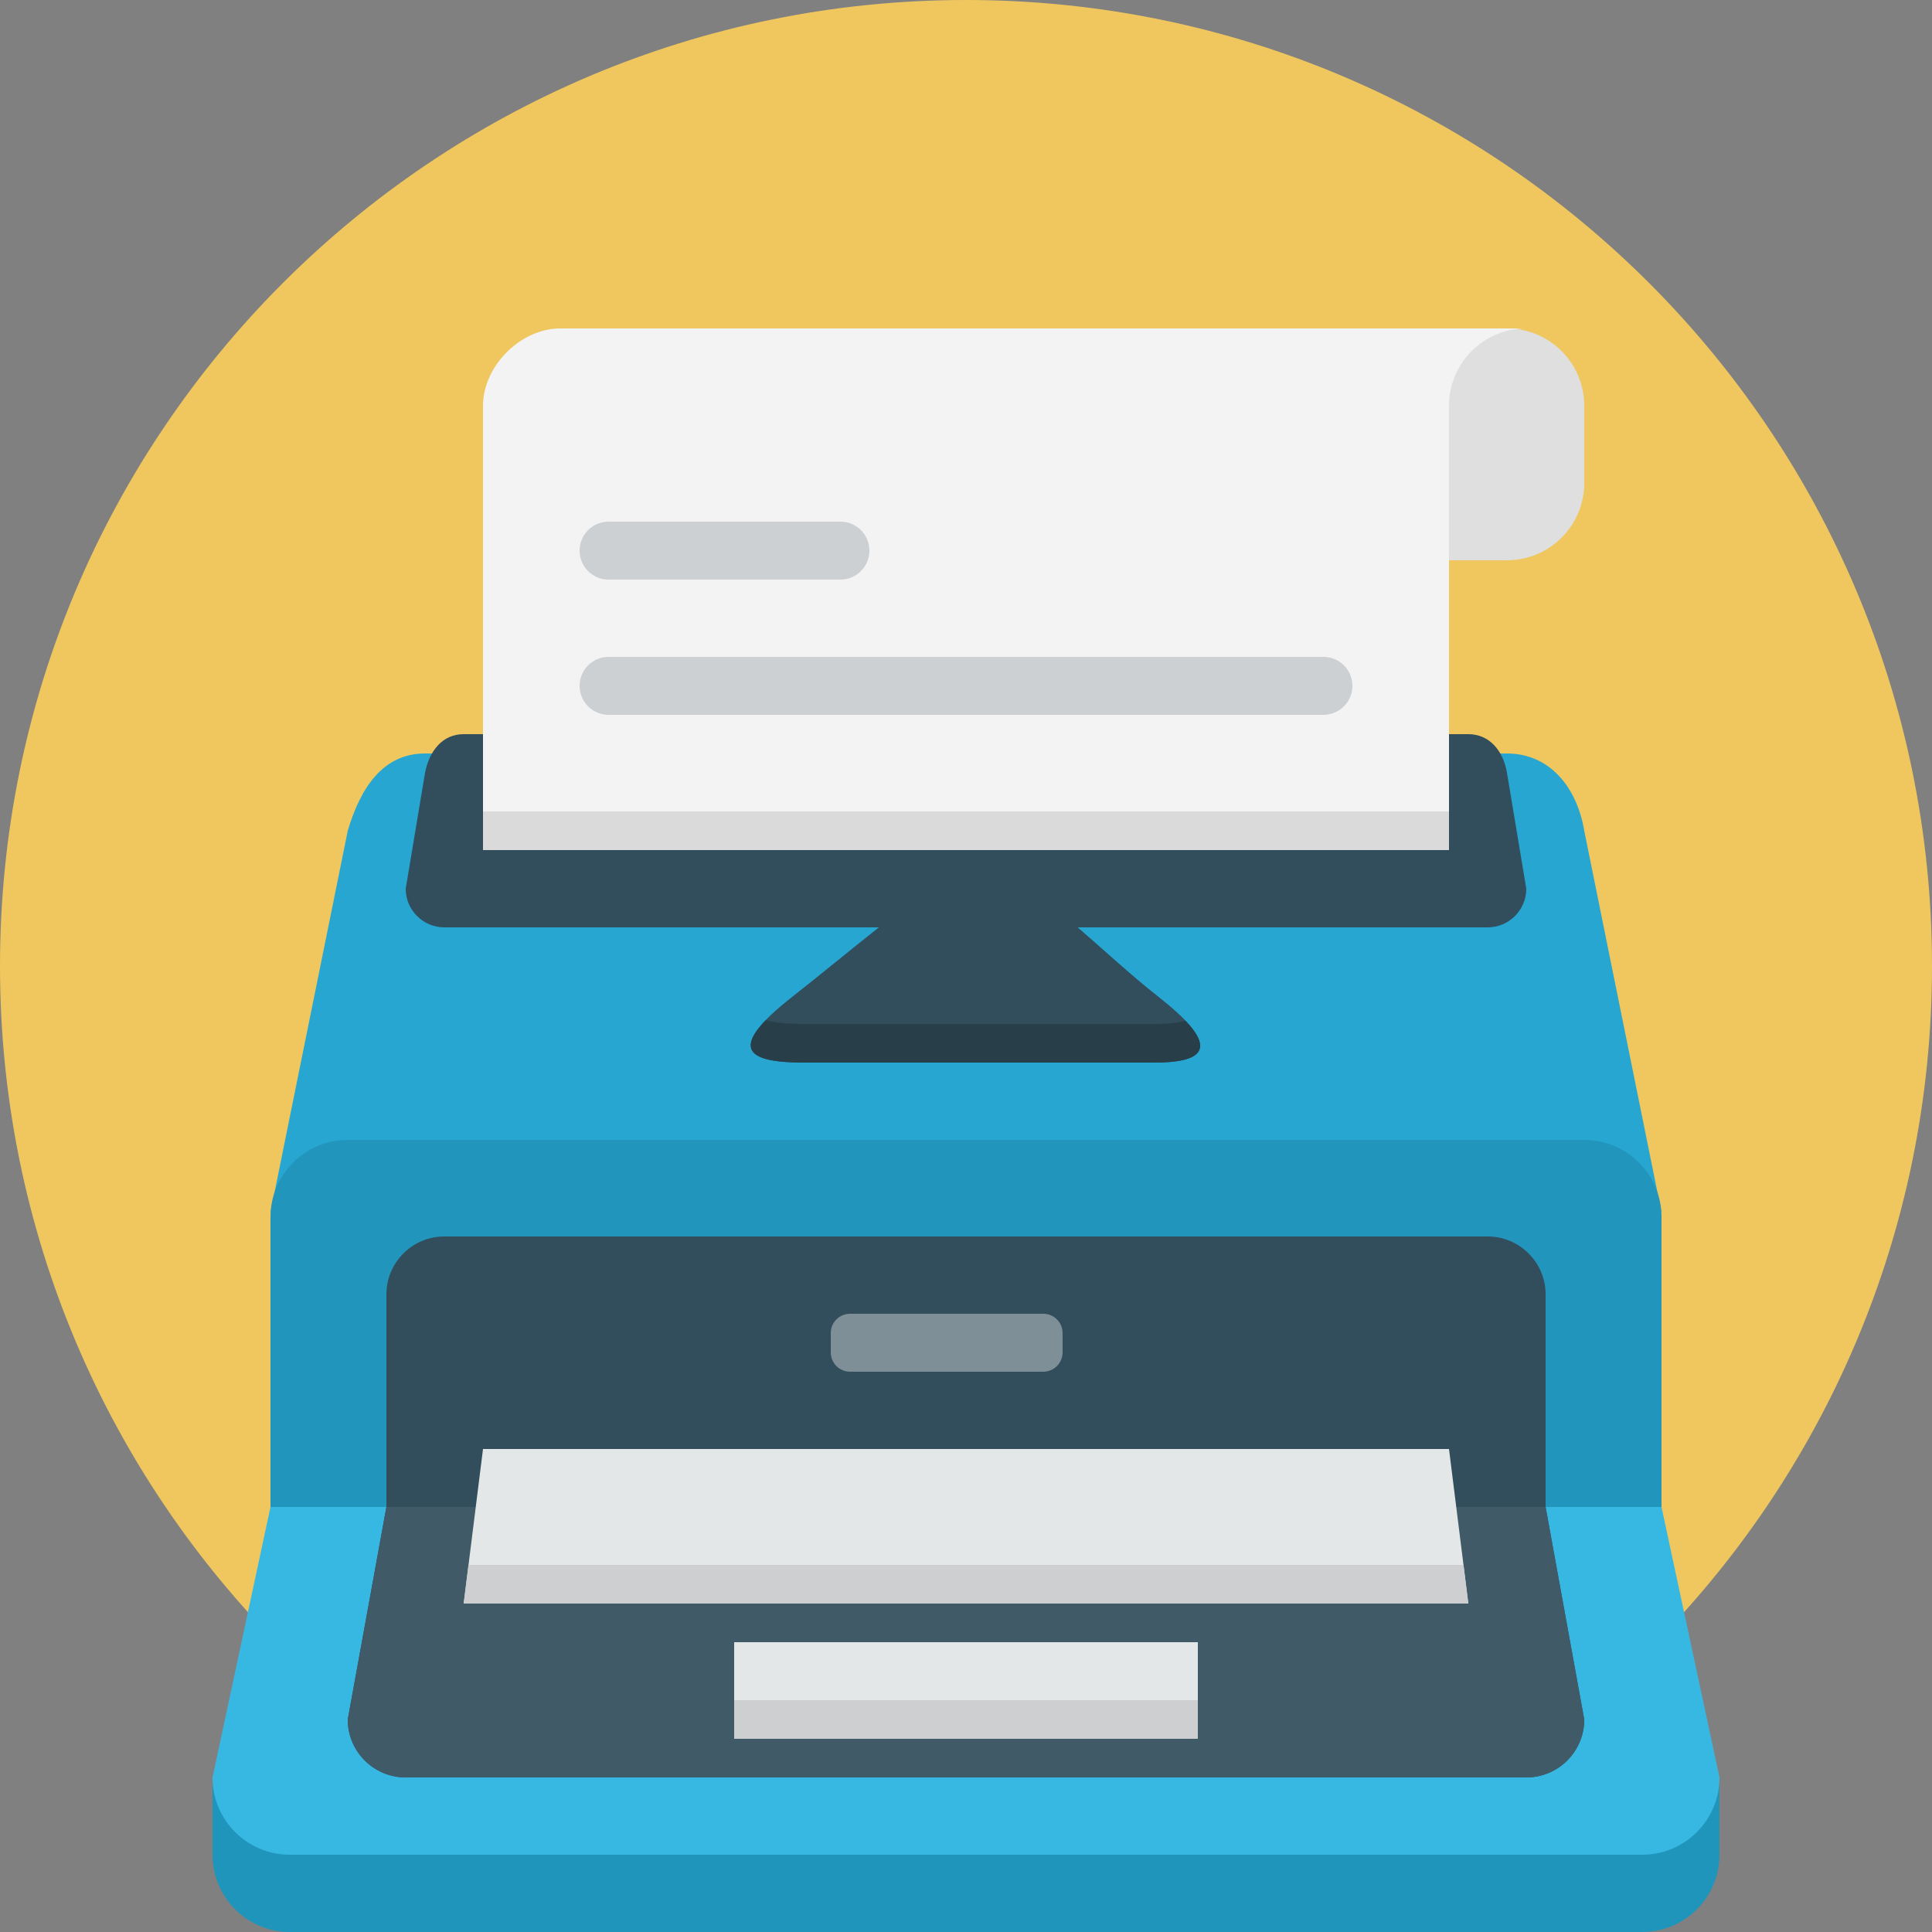 <svg xmlns="http://www.w3.org/2000/svg" width="100" height="100" viewBox="0 0 100 100"><rect x="0" y="0" width="100" height="100" fill="#808080" stroke="none"/><path fill="#EFC75E" d="M50 0c27.614 0 50 22.386 50 50s-22.386 50-50 50-50-22.386-50-50 22.386-50 50-50z"/><path fill="#26A6D1" d="M22 39h56c2.209 0 3.625 1.75 4 4l3.989 19.701h-71.978l3.989-19.701c.642-2.171 1.791-4 4-4z"/><path fill="#2095BC" d="M11 92.375h78v3.625c0 2.209-1.791 4-4 4h-70c-2.209 0-4-1.791-4-4v-3.625z"/><path fill="#37B8E3" d="M14 78h72l3 14c0 2.209-1.791 4-4 4h-70c-2.209 0-4-1.791-4-4l3-14z"/><path fill="#2295BC" d="M18 59h64c2.209 0 4 1.791 4 4v15h-72v-15c0-2.209 1.791-4 4-4z"/><path fill="#324D5B" d="M78 40c-.188-1.125-.896-2-2-2h-52c-1.104 0-1.781.875-2 2l-1 6c0 1.104.896 2 2 2h22.492c-1.346 1.061-2.855 2.312-4.493 3.601-3.37 2.651-2.475 3.399.64 3.399h18.101c3.114 0 3.158-1.096.229-3.399-1.421-1.118-2.84-2.436-4.187-3.601h21.218c1.104 0 2-.896 2-2l-1-6zM80 78v-11c0-1.656-1.343-3-3-3h-54c-1.657 0-3 1.344-3 3v11l-2 11c0 1.657 1.343 3 3 3h58c1.657 0 3-1.343 3-3l-2-11z"/><path fill="#405A67" d="M82 89l-2-11h-60l-2 11c0 1.657 1.343 3 3 3h58c1.657 0 3-1.343 3-3z"/><path fill="#7F8F98" d="M44 68h10c.553 0 1 .447 1 1v1c0 .553-.447 1-1 1h-10c-.553 0-1-.447-1-1v-1c0-.553.447-1 1-1z"/><path fill="#E4E7E7" d="M38 90h24v-5h-24v5zm37-15h-50l-1 8h52l-1-8z"/><path fill="#DFDFDF" d="M71 17h7c2.209 0 4 1.791 4 4v4c0 2.209-1.791 4-4 4h-7c-2.209 0-4-1.791-4-4v-4c0-2.209 1.791-4 4-4z"/><path fill="#F3F3F3" d="M79 17h-50c-2.061 0-4 1.955-4 4v23h50v-23c0-2.209 1.791-4 4-4z"/><path fill="#DADADA" d="M25 42h50v2h-50v-2z"/><path fill="#CCD0D2" d="M68.5 34h-37c-.828 0-1.5.672-1.5 1.5s.672 1.5 1.5 1.5h37c.828 0 1.5-.672 1.5-1.5s-.672-1.5-1.5-1.5zm-37-4h12c.828 0 1.5-.672 1.5-1.5s-.672-1.5-1.5-1.5h-12c-.828 0-1.5.672-1.5 1.5s.672 1.5 1.5 1.5z"/><path fill="#283E49" d="M59.74 53h-18.101c-.851 0-1.528-.059-2.006-.194-1.62 1.678-.571 2.194 2.006 2.194h18.101c2.494 0 3.014-.705 1.619-2.168-.39.11-.923.168-1.619.168z"/><g fill="#CDCFD0"><path d="M38 88h24v2h-24zM24.25 81l-.25 2h52l-.25-2z"/></g></svg>